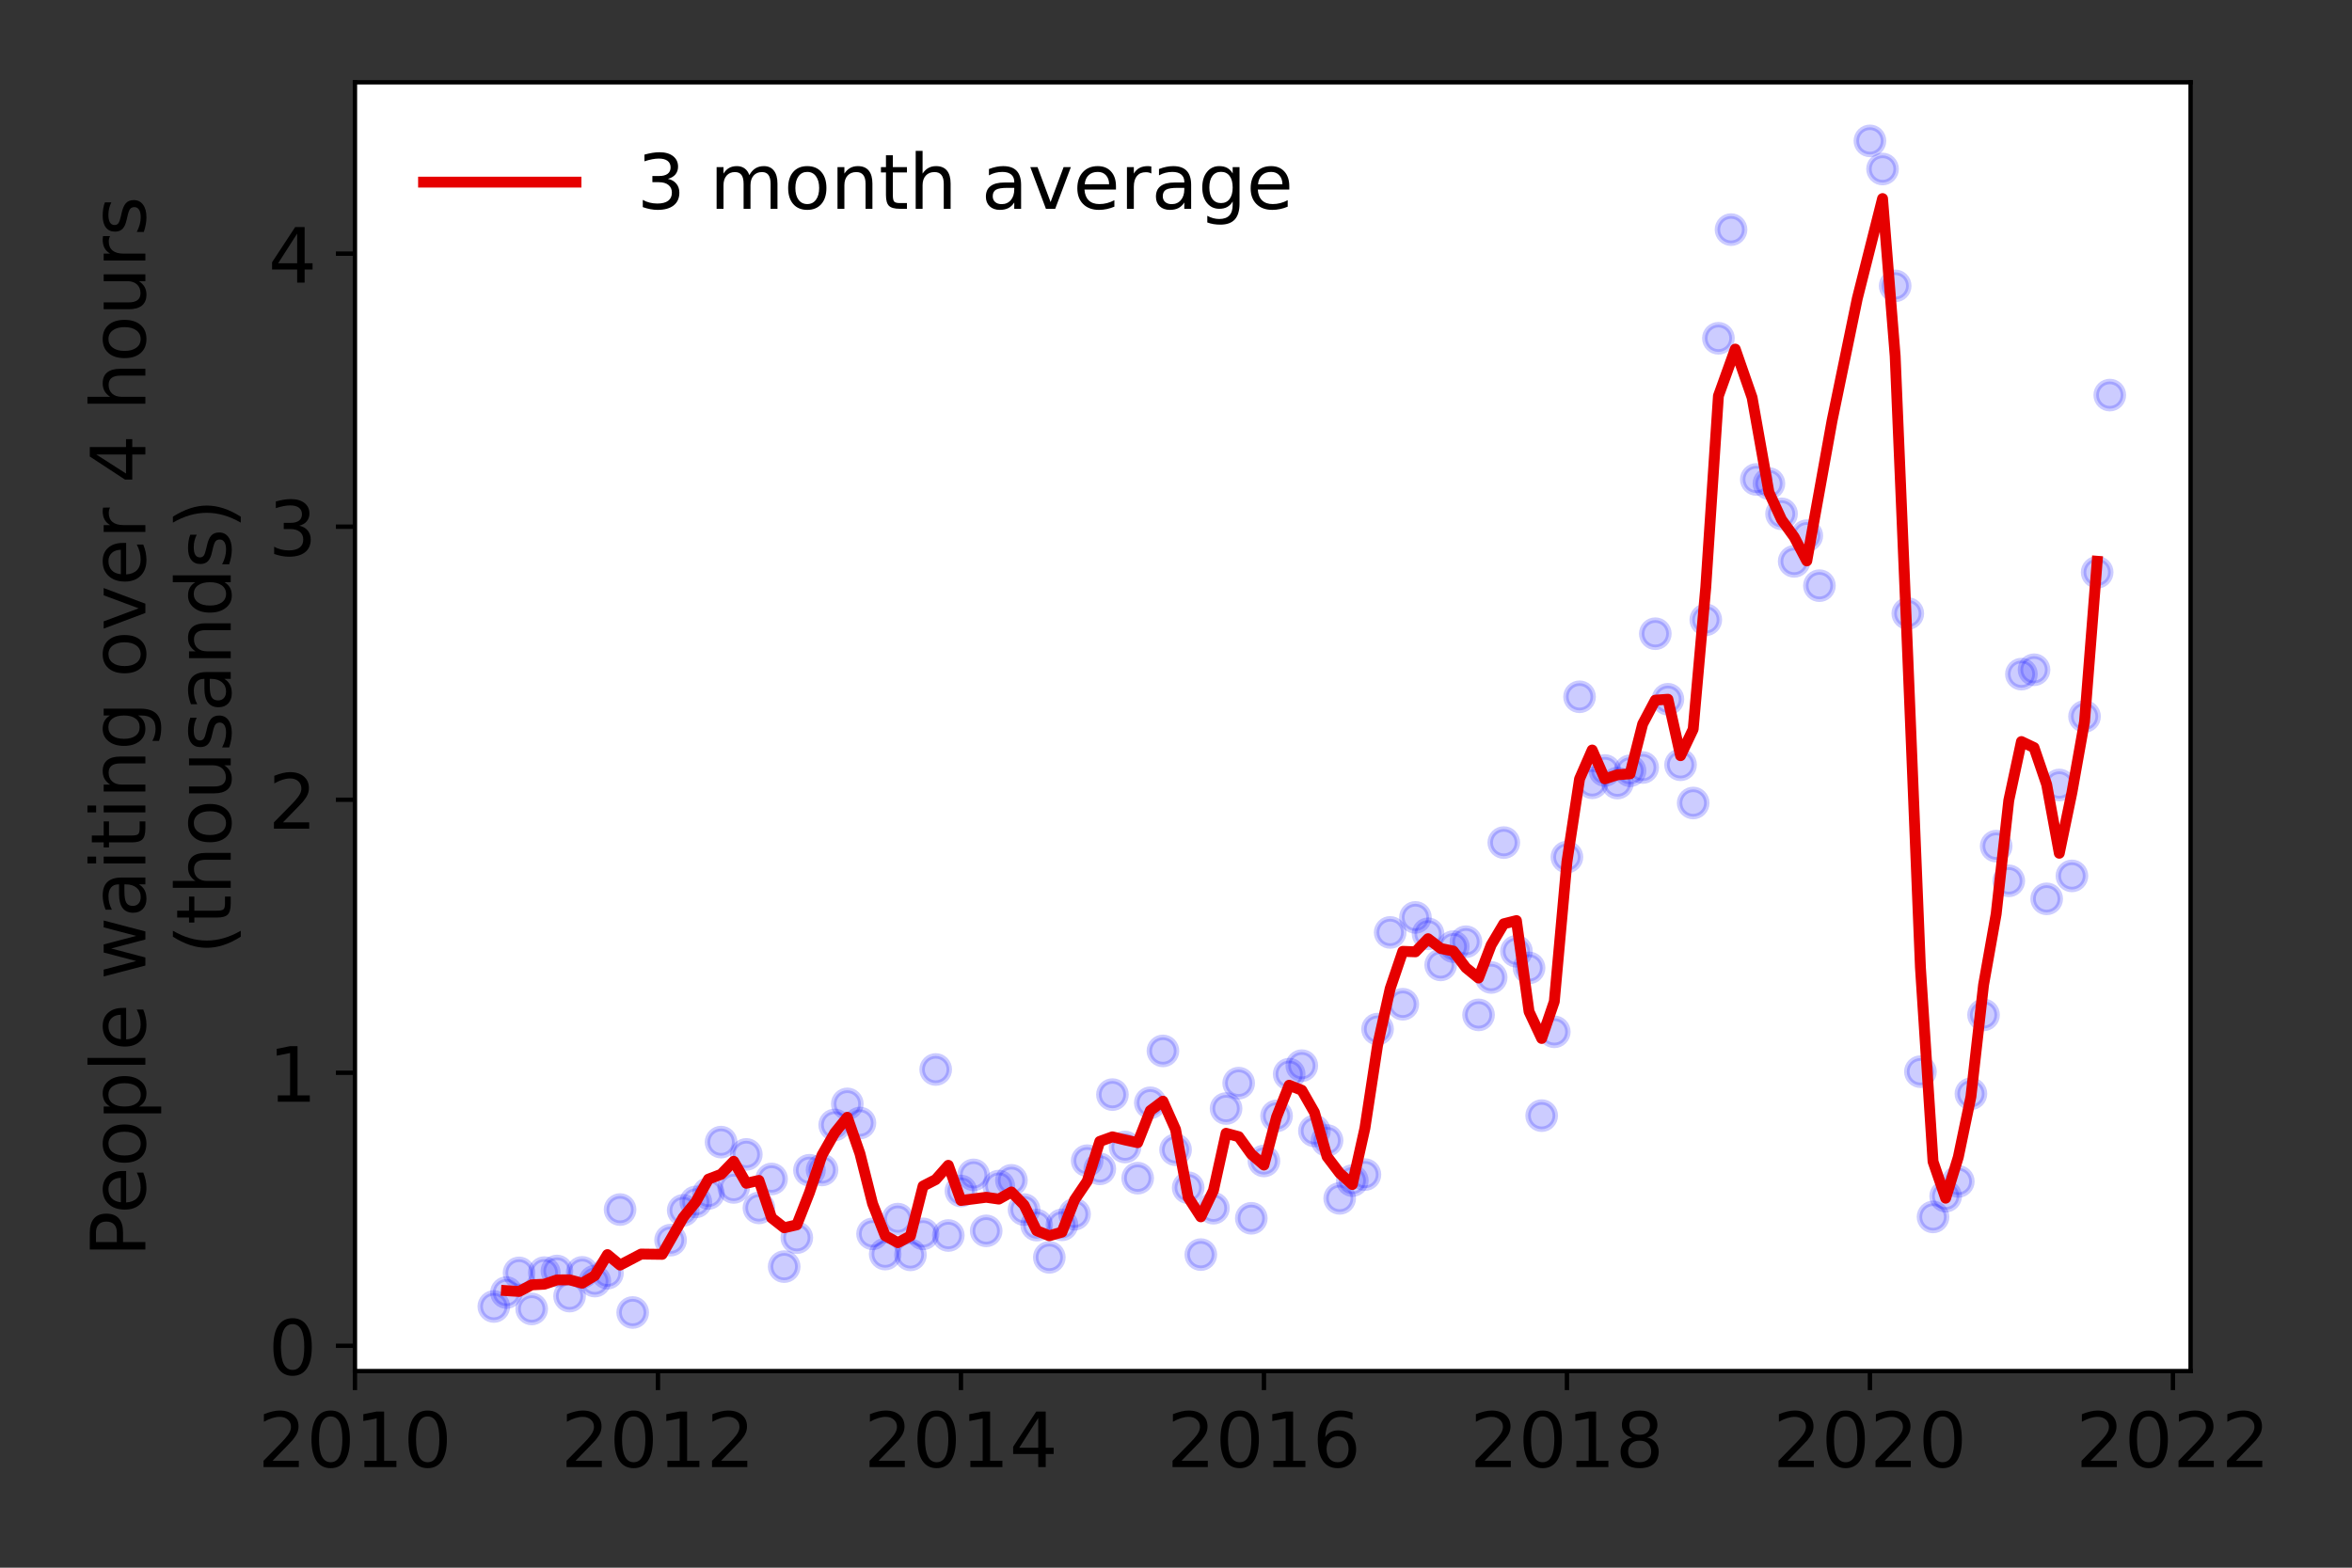 <?xml version="1.0" encoding="utf-8" standalone="no"?>
<!DOCTYPE svg PUBLIC "-//W3C//DTD SVG 1.1//EN"
  "http://www.w3.org/Graphics/SVG/1.1/DTD/svg11.dtd">
<!-- Created with matplotlib (https://matplotlib.org/) -->
<svg height="288pt" version="1.1" viewBox="0 0 432 288" width="432pt" xmlns="http://www.w3.org/2000/svg" xmlns:xlink="http://www.w3.org/1999/xlink">
 <rect x="0" y="0" width="432" height="288" fill="#333333" stroke="none"/>
 <defs>
  <style type="text/css">*{stroke-linecap:butt;stroke-linejoin:round;}</style>
 </defs>
 <g id="figure_1">
  <g id="patch_1">
   <path d="M 0 288 
L 432 288 
L 432 0 
L 0 0 
z
" style="fill:none;"/>
  </g>
  <g id="axes_1">
   <g id="patch_2">
    <path d="M 65.195 251.88 
L 402.354 251.88 
L 402.354 15.12 
L 65.195 15.12 
z
" style="fill:#ffffff;"/>
   </g>
   <g id="matplotlib.axis_1">
    <g id="xtick_1">
     <g id="line2d_1">
      <defs>
       <path d="M 0 0 
L 0 3.5 
" id="mab7e064677" style="stroke:#000000;stroke-width:0.8;"/>
      </defs>
      <g>
       <use style="stroke:#000000;stroke-width:0.8;" x="65.195" xlink:href="#mab7e064677" y="251.88"/>
      </g>
     </g>
     <g id="text_1">
      <!-- 2010 -->
      <g transform="translate(47.38 269.518)scale(0.14 -0.14)">
       <defs>
        <path d="M 19.188 8.297 
L 53.609 8.297 
L 53.609 0 
L 7.328 0 
L 7.328 8.297 
Q 12.938 14.109 22.625 23.891 
Q 32.328 33.688 34.812 36.531 
Q 39.547 41.844 41.422 45.531 
Q 43.312 49.219 43.312 52.781 
Q 43.312 58.594 39.234 62.25 
Q 35.156 65.922 28.609 65.922 
Q 23.969 65.922 18.812 64.312 
Q 13.672 62.703 7.812 59.422 
L 7.812 69.391 
Q 13.766 71.781 18.938 73 
Q 24.125 74.219 28.422 74.219 
Q 39.75 74.219 46.484 68.547 
Q 53.219 62.891 53.219 53.422 
Q 53.219 48.922 51.531 44.891 
Q 49.859 40.875 45.406 35.406 
Q 44.188 33.984 37.641 27.219 
Q 31.109 20.453 19.188 8.297 
z
" id="DejaVuSans-50"/>
        <path d="M 31.781 66.406 
Q 24.172 66.406 20.328 58.906 
Q 16.5 51.422 16.5 36.375 
Q 16.5 21.391 20.328 13.891 
Q 24.172 6.391 31.781 6.391 
Q 39.453 6.391 43.281 13.891 
Q 47.125 21.391 47.125 36.375 
Q 47.125 51.422 43.281 58.906 
Q 39.453 66.406 31.781 66.406 
z
M 31.781 74.219 
Q 44.047 74.219 50.516 64.516 
Q 56.984 54.828 56.984 36.375 
Q 56.984 17.969 50.516 8.266 
Q 44.047 -1.422 31.781 -1.422 
Q 19.531 -1.422 13.062 8.266 
Q 6.594 17.969 6.594 36.375 
Q 6.594 54.828 13.062 64.516 
Q 19.531 74.219 31.781 74.219 
z
" id="DejaVuSans-48"/>
        <path d="M 12.406 8.297 
L 28.516 8.297 
L 28.516 63.922 
L 10.984 60.406 
L 10.984 69.391 
L 28.422 72.906 
L 38.281 72.906 
L 38.281 8.297 
L 54.391 8.297 
L 54.391 0 
L 12.406 0 
z
" id="DejaVuSans-49"/>
       </defs>
       <use xlink:href="#DejaVuSans-50"/>
       <use x="63.623" xlink:href="#DejaVuSans-48"/>
       <use x="127.246" xlink:href="#DejaVuSans-49"/>
       <use x="190.869" xlink:href="#DejaVuSans-48"/>
      </g>
     </g>
    </g>
    <g id="xtick_2">
     <g id="line2d_2">
      <g>
       <use style="stroke:#000000;stroke-width:0.8;" x="120.847" xlink:href="#mab7e064677" y="251.88"/>
      </g>
     </g>
     <g id="text_2">
      <!-- 2012 -->
      <g transform="translate(103.032 269.518)scale(0.14 -0.14)">
       <use xlink:href="#DejaVuSans-50"/>
       <use x="63.623" xlink:href="#DejaVuSans-48"/>
       <use x="127.246" xlink:href="#DejaVuSans-49"/>
       <use x="190.869" xlink:href="#DejaVuSans-50"/>
      </g>
     </g>
    </g>
    <g id="xtick_3">
     <g id="line2d_3">
      <g>
       <use style="stroke:#000000;stroke-width:0.8;" x="176.499" xlink:href="#mab7e064677" y="251.88"/>
      </g>
     </g>
     <g id="text_3">
      <!-- 2014 -->
      <g transform="translate(158.684 269.518)scale(0.14 -0.14)">
       <defs>
        <path d="M 37.797 64.312 
L 12.891 25.391 
L 37.797 25.391 
z
M 35.203 72.906 
L 47.609 72.906 
L 47.609 25.391 
L 58.016 25.391 
L 58.016 17.188 
L 47.609 17.188 
L 47.609 0 
L 37.797 0 
L 37.797 17.188 
L 4.891 17.188 
L 4.891 26.703 
z
" id="DejaVuSans-52"/>
       </defs>
       <use xlink:href="#DejaVuSans-50"/>
       <use x="63.623" xlink:href="#DejaVuSans-48"/>
       <use x="127.246" xlink:href="#DejaVuSans-49"/>
       <use x="190.869" xlink:href="#DejaVuSans-52"/>
      </g>
     </g>
    </g>
    <g id="xtick_4">
     <g id="line2d_4">
      <g>
       <use style="stroke:#000000;stroke-width:0.8;" x="232.151" xlink:href="#mab7e064677" y="251.88"/>
      </g>
     </g>
     <g id="text_4">
      <!-- 2016 -->
      <g transform="translate(214.336 269.518)scale(0.14 -0.14)">
       <defs>
        <path d="M 33.016 40.375 
Q 26.375 40.375 22.484 35.828 
Q 18.609 31.297 18.609 23.391 
Q 18.609 15.531 22.484 10.953 
Q 26.375 6.391 33.016 6.391 
Q 39.656 6.391 43.531 10.953 
Q 47.406 15.531 47.406 23.391 
Q 47.406 31.297 43.531 35.828 
Q 39.656 40.375 33.016 40.375 
z
M 52.594 71.297 
L 52.594 62.312 
Q 48.875 64.062 45.094 64.984 
Q 41.312 65.922 37.594 65.922 
Q 27.828 65.922 22.672 59.328 
Q 17.531 52.734 16.797 39.406 
Q 19.672 43.656 24.016 45.922 
Q 28.375 48.188 33.594 48.188 
Q 44.578 48.188 50.953 41.516 
Q 57.328 34.859 57.328 23.391 
Q 57.328 12.156 50.688 5.359 
Q 44.047 -1.422 33.016 -1.422 
Q 20.359 -1.422 13.672 8.266 
Q 6.984 17.969 6.984 36.375 
Q 6.984 53.656 15.188 63.938 
Q 23.391 74.219 37.203 74.219 
Q 40.922 74.219 44.703 73.484 
Q 48.484 72.75 52.594 71.297 
z
" id="DejaVuSans-54"/>
       </defs>
       <use xlink:href="#DejaVuSans-50"/>
       <use x="63.623" xlink:href="#DejaVuSans-48"/>
       <use x="127.246" xlink:href="#DejaVuSans-49"/>
       <use x="190.869" xlink:href="#DejaVuSans-54"/>
      </g>
     </g>
    </g>
    <g id="xtick_5">
     <g id="line2d_5">
      <g>
       <use style="stroke:#000000;stroke-width:0.8;" x="287.803" xlink:href="#mab7e064677" y="251.88"/>
      </g>
     </g>
     <g id="text_5">
      <!-- 2018 -->
      <g transform="translate(269.988 269.518)scale(0.14 -0.14)">
       <defs>
        <path d="M 31.781 34.625 
Q 24.75 34.625 20.719 30.859 
Q 16.703 27.094 16.703 20.516 
Q 16.703 13.922 20.719 10.156 
Q 24.75 6.391 31.781 6.391 
Q 38.812 6.391 42.859 10.172 
Q 46.922 13.969 46.922 20.516 
Q 46.922 27.094 42.891 30.859 
Q 38.875 34.625 31.781 34.625 
z
M 21.922 38.812 
Q 15.578 40.375 12.031 44.719 
Q 8.5 49.078 8.5 55.328 
Q 8.5 64.062 14.719 69.141 
Q 20.953 74.219 31.781 74.219 
Q 42.672 74.219 48.875 69.141 
Q 55.078 64.062 55.078 55.328 
Q 55.078 49.078 51.531 44.719 
Q 48 40.375 41.703 38.812 
Q 48.828 37.156 52.797 32.312 
Q 56.781 27.484 56.781 20.516 
Q 56.781 9.906 50.312 4.234 
Q 43.844 -1.422 31.781 -1.422 
Q 19.734 -1.422 13.25 4.234 
Q 6.781 9.906 6.781 20.516 
Q 6.781 27.484 10.781 32.312 
Q 14.797 37.156 21.922 38.812 
z
M 18.312 54.391 
Q 18.312 48.734 21.844 45.562 
Q 25.391 42.391 31.781 42.391 
Q 38.141 42.391 41.719 45.562 
Q 45.312 48.734 45.312 54.391 
Q 45.312 60.062 41.719 63.234 
Q 38.141 66.406 31.781 66.406 
Q 25.391 66.406 21.844 63.234 
Q 18.312 60.062 18.312 54.391 
z
" id="DejaVuSans-56"/>
       </defs>
       <use xlink:href="#DejaVuSans-50"/>
       <use x="63.623" xlink:href="#DejaVuSans-48"/>
       <use x="127.246" xlink:href="#DejaVuSans-49"/>
       <use x="190.869" xlink:href="#DejaVuSans-56"/>
      </g>
     </g>
    </g>
    <g id="xtick_6">
     <g id="line2d_6">
      <g>
       <use style="stroke:#000000;stroke-width:0.8;" x="343.455" xlink:href="#mab7e064677" y="251.88"/>
      </g>
     </g>
     <g id="text_6">
      <!-- 2020 -->
      <g transform="translate(325.64 269.518)scale(0.14 -0.14)">
       <use xlink:href="#DejaVuSans-50"/>
       <use x="63.623" xlink:href="#DejaVuSans-48"/>
       <use x="127.246" xlink:href="#DejaVuSans-50"/>
       <use x="190.869" xlink:href="#DejaVuSans-48"/>
      </g>
     </g>
    </g>
    <g id="xtick_7">
     <g id="line2d_7">
      <g>
       <use style="stroke:#000000;stroke-width:0.8;" x="399.107" xlink:href="#mab7e064677" y="251.88"/>
      </g>
     </g>
     <g id="text_7">
      <!-- 2022 -->
      <g transform="translate(381.292 269.518)scale(0.14 -0.14)">
       <use xlink:href="#DejaVuSans-50"/>
       <use x="63.623" xlink:href="#DejaVuSans-48"/>
       <use x="127.246" xlink:href="#DejaVuSans-50"/>
       <use x="190.869" xlink:href="#DejaVuSans-50"/>
      </g>
     </g>
    </g>
   </g>
   <g id="matplotlib.axis_2">
    <g id="ytick_1">
     <g id="line2d_8">
      <defs>
       <path d="M 0 0 
L -3.5 0 
" id="m1ae6330aaf" style="stroke:#000000;stroke-width:0.8;"/>
      </defs>
      <g>
       <use style="stroke:#000000;stroke-width:0.8;" x="65.195" xlink:href="#m1ae6330aaf" y="247.238"/>
      </g>
     </g>
     <g id="text_8">
      <!-- 0 -->
      <g transform="translate(49.288 252.557)scale(0.14 -0.14)">
       <use xlink:href="#DejaVuSans-48"/>
      </g>
     </g>
    </g>
    <g id="ytick_2">
     <g id="line2d_9">
      <g>
       <use style="stroke:#000000;stroke-width:0.8;" x="65.195" xlink:href="#m1ae6330aaf" y="197.078"/>
      </g>
     </g>
     <g id="text_9">
      <!-- 1 -->
      <g transform="translate(49.288 202.397)scale(0.14 -0.14)">
       <use xlink:href="#DejaVuSans-49"/>
      </g>
     </g>
    </g>
    <g id="ytick_3">
     <g id="line2d_10">
      <g>
       <use style="stroke:#000000;stroke-width:0.8;" x="65.195" xlink:href="#m1ae6330aaf" y="146.918"/>
      </g>
     </g>
     <g id="text_10">
      <!-- 2 -->
      <g transform="translate(49.288 152.237)scale(0.14 -0.14)">
       <use xlink:href="#DejaVuSans-50"/>
      </g>
     </g>
    </g>
    <g id="ytick_4">
     <g id="line2d_11">
      <g>
       <use style="stroke:#000000;stroke-width:0.8;" x="65.195" xlink:href="#m1ae6330aaf" y="96.758"/>
      </g>
     </g>
     <g id="text_11">
      <!-- 3 -->
      <g transform="translate(49.288 102.077)scale(0.14 -0.14)">
       <defs>
        <path d="M 40.578 39.312 
Q 47.656 37.797 51.625 33 
Q 55.609 28.219 55.609 21.188 
Q 55.609 10.406 48.188 4.484 
Q 40.766 -1.422 27.094 -1.422 
Q 22.516 -1.422 17.656 -0.516 
Q 12.797 0.391 7.625 2.203 
L 7.625 11.719 
Q 11.719 9.328 16.594 8.109 
Q 21.484 6.891 26.812 6.891 
Q 36.078 6.891 40.938 10.547 
Q 45.797 14.203 45.797 21.188 
Q 45.797 27.641 41.281 31.266 
Q 36.766 34.906 28.719 34.906 
L 20.219 34.906 
L 20.219 43.016 
L 29.109 43.016 
Q 36.375 43.016 40.234 45.922 
Q 44.094 48.828 44.094 54.297 
Q 44.094 59.906 40.109 62.906 
Q 36.141 65.922 28.719 65.922 
Q 24.656 65.922 20.016 65.031 
Q 15.375 64.156 9.812 62.312 
L 9.812 71.094 
Q 15.438 72.656 20.344 73.438 
Q 25.25 74.219 29.594 74.219 
Q 40.828 74.219 47.359 69.109 
Q 53.906 64.016 53.906 55.328 
Q 53.906 49.266 50.438 45.094 
Q 46.969 40.922 40.578 39.312 
z
" id="DejaVuSans-51"/>
       </defs>
       <use xlink:href="#DejaVuSans-51"/>
      </g>
     </g>
    </g>
    <g id="ytick_5">
     <g id="line2d_12">
      <g>
       <use style="stroke:#000000;stroke-width:0.8;" x="65.195" xlink:href="#m1ae6330aaf" y="46.598"/>
      </g>
     </g>
     <g id="text_12">
      <!-- 4 -->
      <g transform="translate(49.288 51.917)scale(0.14 -0.14)">
       <use xlink:href="#DejaVuSans-52"/>
      </g>
     </g>
    </g>
    <g id="text_13">
     <!-- People waiting over 4 hours -->
     <g transform="translate(26.699 230.925)rotate(-90)scale(0.14 -0.14)">
      <defs>
       <path d="M 19.672 64.797 
L 19.672 37.406 
L 32.078 37.406 
Q 38.969 37.406 42.719 40.969 
Q 46.484 44.531 46.484 51.125 
Q 46.484 57.672 42.719 61.234 
Q 38.969 64.797 32.078 64.797 
z
M 9.812 72.906 
L 32.078 72.906 
Q 44.344 72.906 50.609 67.359 
Q 56.891 61.812 56.891 51.125 
Q 56.891 40.328 50.609 34.812 
Q 44.344 29.297 32.078 29.297 
L 19.672 29.297 
L 19.672 0 
L 9.812 0 
z
" id="DejaVuSans-80"/>
       <path d="M 56.203 29.594 
L 56.203 25.203 
L 14.891 25.203 
Q 15.484 15.922 20.484 11.062 
Q 25.484 6.203 34.422 6.203 
Q 39.594 6.203 44.453 7.469 
Q 49.312 8.734 54.109 11.281 
L 54.109 2.781 
Q 49.266 0.734 44.188 -0.344 
Q 39.109 -1.422 33.891 -1.422 
Q 20.797 -1.422 13.156 6.188 
Q 5.516 13.812 5.516 26.812 
Q 5.516 40.234 12.766 48.109 
Q 20.016 56 32.328 56 
Q 43.359 56 49.781 48.891 
Q 56.203 41.797 56.203 29.594 
z
M 47.219 32.234 
Q 47.125 39.594 43.094 43.984 
Q 39.062 48.391 32.422 48.391 
Q 24.906 48.391 20.391 44.141 
Q 15.875 39.891 15.188 32.172 
z
" id="DejaVuSans-101"/>
       <path d="M 30.609 48.391 
Q 23.391 48.391 19.188 42.75 
Q 14.984 37.109 14.984 27.297 
Q 14.984 17.484 19.156 11.844 
Q 23.344 6.203 30.609 6.203 
Q 37.797 6.203 41.984 11.859 
Q 46.188 17.531 46.188 27.297 
Q 46.188 37.016 41.984 42.703 
Q 37.797 48.391 30.609 48.391 
z
M 30.609 56 
Q 42.328 56 49.016 48.375 
Q 55.719 40.766 55.719 27.297 
Q 55.719 13.875 49.016 6.219 
Q 42.328 -1.422 30.609 -1.422 
Q 18.844 -1.422 12.172 6.219 
Q 5.516 13.875 5.516 27.297 
Q 5.516 40.766 12.172 48.375 
Q 18.844 56 30.609 56 
z
" id="DejaVuSans-111"/>
       <path d="M 18.109 8.203 
L 18.109 -20.797 
L 9.078 -20.797 
L 9.078 54.688 
L 18.109 54.688 
L 18.109 46.391 
Q 20.953 51.266 25.266 53.625 
Q 29.594 56 35.594 56 
Q 45.562 56 51.781 48.094 
Q 58.016 40.188 58.016 27.297 
Q 58.016 14.406 51.781 6.484 
Q 45.562 -1.422 35.594 -1.422 
Q 29.594 -1.422 25.266 0.953 
Q 20.953 3.328 18.109 8.203 
z
M 48.688 27.297 
Q 48.688 37.203 44.609 42.844 
Q 40.531 48.484 33.406 48.484 
Q 26.266 48.484 22.188 42.844 
Q 18.109 37.203 18.109 27.297 
Q 18.109 17.391 22.188 11.75 
Q 26.266 6.109 33.406 6.109 
Q 40.531 6.109 44.609 11.75 
Q 48.688 17.391 48.688 27.297 
z
" id="DejaVuSans-112"/>
       <path d="M 9.422 75.984 
L 18.406 75.984 
L 18.406 0 
L 9.422 0 
z
" id="DejaVuSans-108"/>
       <path id="DejaVuSans-32"/>
       <path d="M 4.203 54.688 
L 13.188 54.688 
L 24.422 12.016 
L 35.594 54.688 
L 46.188 54.688 
L 57.422 12.016 
L 68.609 54.688 
L 77.594 54.688 
L 63.281 0 
L 52.688 0 
L 40.922 44.828 
L 29.109 0 
L 18.5 0 
z
" id="DejaVuSans-119"/>
       <path d="M 34.281 27.484 
Q 23.391 27.484 19.188 25 
Q 14.984 22.516 14.984 16.5 
Q 14.984 11.719 18.141 8.906 
Q 21.297 6.109 26.703 6.109 
Q 34.188 6.109 38.703 11.406 
Q 43.219 16.703 43.219 25.484 
L 43.219 27.484 
z
M 52.203 31.203 
L 52.203 0 
L 43.219 0 
L 43.219 8.297 
Q 40.141 3.328 35.547 0.953 
Q 30.953 -1.422 24.312 -1.422 
Q 15.922 -1.422 10.953 3.297 
Q 6 8.016 6 15.922 
Q 6 25.141 12.172 29.828 
Q 18.359 34.516 30.609 34.516 
L 43.219 34.516 
L 43.219 35.406 
Q 43.219 41.609 39.141 45 
Q 35.062 48.391 27.688 48.391 
Q 23 48.391 18.547 47.266 
Q 14.109 46.141 10.016 43.891 
L 10.016 52.203 
Q 14.938 54.109 19.578 55.047 
Q 24.219 56 28.609 56 
Q 40.484 56 46.344 49.844 
Q 52.203 43.703 52.203 31.203 
z
" id="DejaVuSans-97"/>
       <path d="M 9.422 54.688 
L 18.406 54.688 
L 18.406 0 
L 9.422 0 
z
M 9.422 75.984 
L 18.406 75.984 
L 18.406 64.594 
L 9.422 64.594 
z
" id="DejaVuSans-105"/>
       <path d="M 18.312 70.219 
L 18.312 54.688 
L 36.812 54.688 
L 36.812 47.703 
L 18.312 47.703 
L 18.312 18.016 
Q 18.312 11.328 20.141 9.422 
Q 21.969 7.516 27.594 7.516 
L 36.812 7.516 
L 36.812 0 
L 27.594 0 
Q 17.188 0 13.234 3.875 
Q 9.281 7.766 9.281 18.016 
L 9.281 47.703 
L 2.688 47.703 
L 2.688 54.688 
L 9.281 54.688 
L 9.281 70.219 
z
" id="DejaVuSans-116"/>
       <path d="M 54.891 33.016 
L 54.891 0 
L 45.906 0 
L 45.906 32.719 
Q 45.906 40.484 42.875 44.328 
Q 39.844 48.188 33.797 48.188 
Q 26.516 48.188 22.312 43.547 
Q 18.109 38.922 18.109 30.906 
L 18.109 0 
L 9.078 0 
L 9.078 54.688 
L 18.109 54.688 
L 18.109 46.188 
Q 21.344 51.125 25.703 53.562 
Q 30.078 56 35.797 56 
Q 45.219 56 50.047 50.172 
Q 54.891 44.344 54.891 33.016 
z
" id="DejaVuSans-110"/>
       <path d="M 45.406 27.984 
Q 45.406 37.75 41.375 43.109 
Q 37.359 48.484 30.078 48.484 
Q 22.859 48.484 18.828 43.109 
Q 14.797 37.75 14.797 27.984 
Q 14.797 18.266 18.828 12.891 
Q 22.859 7.516 30.078 7.516 
Q 37.359 7.516 41.375 12.891 
Q 45.406 18.266 45.406 27.984 
z
M 54.391 6.781 
Q 54.391 -7.172 48.188 -13.984 
Q 42 -20.797 29.203 -20.797 
Q 24.469 -20.797 20.266 -20.094 
Q 16.062 -19.391 12.109 -17.922 
L 12.109 -9.188 
Q 16.062 -11.328 19.922 -12.344 
Q 23.781 -13.375 27.781 -13.375 
Q 36.625 -13.375 41.016 -8.766 
Q 45.406 -4.156 45.406 5.172 
L 45.406 9.625 
Q 42.625 4.781 38.281 2.391 
Q 33.938 0 27.875 0 
Q 17.828 0 11.672 7.656 
Q 5.516 15.328 5.516 27.984 
Q 5.516 40.672 11.672 48.328 
Q 17.828 56 27.875 56 
Q 33.938 56 38.281 53.609 
Q 42.625 51.219 45.406 46.391 
L 45.406 54.688 
L 54.391 54.688 
z
" id="DejaVuSans-103"/>
       <path d="M 2.984 54.688 
L 12.5 54.688 
L 29.594 8.797 
L 46.688 54.688 
L 56.203 54.688 
L 35.688 0 
L 23.484 0 
z
" id="DejaVuSans-118"/>
       <path d="M 41.109 46.297 
Q 39.594 47.172 37.812 47.578 
Q 36.031 48 33.891 48 
Q 26.266 48 22.188 43.047 
Q 18.109 38.094 18.109 28.812 
L 18.109 0 
L 9.078 0 
L 9.078 54.688 
L 18.109 54.688 
L 18.109 46.188 
Q 20.953 51.172 25.484 53.578 
Q 30.031 56 36.531 56 
Q 37.453 56 38.578 55.875 
Q 39.703 55.766 41.062 55.516 
z
" id="DejaVuSans-114"/>
       <path d="M 54.891 33.016 
L 54.891 0 
L 45.906 0 
L 45.906 32.719 
Q 45.906 40.484 42.875 44.328 
Q 39.844 48.188 33.797 48.188 
Q 26.516 48.188 22.312 43.547 
Q 18.109 38.922 18.109 30.906 
L 18.109 0 
L 9.078 0 
L 9.078 75.984 
L 18.109 75.984 
L 18.109 46.188 
Q 21.344 51.125 25.703 53.562 
Q 30.078 56 35.797 56 
Q 45.219 56 50.047 50.172 
Q 54.891 44.344 54.891 33.016 
z
" id="DejaVuSans-104"/>
       <path d="M 8.5 21.578 
L 8.5 54.688 
L 17.484 54.688 
L 17.484 21.922 
Q 17.484 14.156 20.5 10.266 
Q 23.531 6.391 29.594 6.391 
Q 36.859 6.391 41.078 11.031 
Q 45.312 15.672 45.312 23.688 
L 45.312 54.688 
L 54.297 54.688 
L 54.297 0 
L 45.312 0 
L 45.312 8.406 
Q 42.047 3.422 37.719 1 
Q 33.406 -1.422 27.688 -1.422 
Q 18.266 -1.422 13.375 4.438 
Q 8.5 10.297 8.5 21.578 
z
M 31.109 56 
z
" id="DejaVuSans-117"/>
       <path d="M 44.281 53.078 
L 44.281 44.578 
Q 40.484 46.531 36.375 47.5 
Q 32.281 48.484 27.875 48.484 
Q 21.188 48.484 17.844 46.438 
Q 14.5 44.391 14.5 40.281 
Q 14.5 37.156 16.891 35.375 
Q 19.281 33.594 26.516 31.984 
L 29.594 31.297 
Q 39.156 29.25 43.188 25.516 
Q 47.219 21.781 47.219 15.094 
Q 47.219 7.469 41.188 3.016 
Q 35.156 -1.422 24.609 -1.422 
Q 20.219 -1.422 15.453 -0.562 
Q 10.688 0.297 5.422 2 
L 5.422 11.281 
Q 10.406 8.688 15.234 7.391 
Q 20.062 6.109 24.812 6.109 
Q 31.156 6.109 34.562 8.281 
Q 37.984 10.453 37.984 14.406 
Q 37.984 18.062 35.516 20.016 
Q 33.062 21.969 24.703 23.781 
L 21.578 24.516 
Q 13.234 26.266 9.516 29.906 
Q 5.812 33.547 5.812 39.891 
Q 5.812 47.609 11.281 51.797 
Q 16.75 56 26.812 56 
Q 31.781 56 36.172 55.266 
Q 40.578 54.547 44.281 53.078 
z
" id="DejaVuSans-115"/>
      </defs>
      <use xlink:href="#DejaVuSans-80"/>
      <use x="56.678" xlink:href="#DejaVuSans-101"/>
      <use x="118.201" xlink:href="#DejaVuSans-111"/>
      <use x="179.383" xlink:href="#DejaVuSans-112"/>
      <use x="242.859" xlink:href="#DejaVuSans-108"/>
      <use x="270.643" xlink:href="#DejaVuSans-101"/>
      <use x="332.166" xlink:href="#DejaVuSans-32"/>
      <use x="363.953" xlink:href="#DejaVuSans-119"/>
      <use x="445.74" xlink:href="#DejaVuSans-97"/>
      <use x="507.02" xlink:href="#DejaVuSans-105"/>
      <use x="534.803" xlink:href="#DejaVuSans-116"/>
      <use x="574.012" xlink:href="#DejaVuSans-105"/>
      <use x="601.795" xlink:href="#DejaVuSans-110"/>
      <use x="665.174" xlink:href="#DejaVuSans-103"/>
      <use x="728.65" xlink:href="#DejaVuSans-32"/>
      <use x="760.438" xlink:href="#DejaVuSans-111"/>
      <use x="821.619" xlink:href="#DejaVuSans-118"/>
      <use x="880.799" xlink:href="#DejaVuSans-101"/>
      <use x="942.322" xlink:href="#DejaVuSans-114"/>
      <use x="983.436" xlink:href="#DejaVuSans-32"/>
      <use x="1015.223" xlink:href="#DejaVuSans-52"/>
      <use x="1078.846" xlink:href="#DejaVuSans-32"/>
      <use x="1110.633" xlink:href="#DejaVuSans-104"/>
      <use x="1174.012" xlink:href="#DejaVuSans-111"/>
      <use x="1235.193" xlink:href="#DejaVuSans-117"/>
      <use x="1298.572" xlink:href="#DejaVuSans-114"/>
      <use x="1339.686" xlink:href="#DejaVuSans-115"/>
     </g>
     <!-- (thousands) -->
     <g transform="translate(42.376 175.325)rotate(-90)scale(0.14 -0.14)">
      <defs>
       <path d="M 31 75.875 
Q 24.469 64.656 21.281 53.656 
Q 18.109 42.672 18.109 31.391 
Q 18.109 20.125 21.312 9.062 
Q 24.516 -2 31 -13.188 
L 23.188 -13.188 
Q 15.875 -1.703 12.234 9.375 
Q 8.594 20.453 8.594 31.391 
Q 8.594 42.281 12.203 53.312 
Q 15.828 64.359 23.188 75.875 
z
" id="DejaVuSans-40"/>
       <path d="M 45.406 46.391 
L 45.406 75.984 
L 54.391 75.984 
L 54.391 0 
L 45.406 0 
L 45.406 8.203 
Q 42.578 3.328 38.25 0.953 
Q 33.938 -1.422 27.875 -1.422 
Q 17.969 -1.422 11.734 6.484 
Q 5.516 14.406 5.516 27.297 
Q 5.516 40.188 11.734 48.094 
Q 17.969 56 27.875 56 
Q 33.938 56 38.25 53.625 
Q 42.578 51.266 45.406 46.391 
z
M 14.797 27.297 
Q 14.797 17.391 18.875 11.75 
Q 22.953 6.109 30.078 6.109 
Q 37.203 6.109 41.297 11.75 
Q 45.406 17.391 45.406 27.297 
Q 45.406 37.203 41.297 42.844 
Q 37.203 48.484 30.078 48.484 
Q 22.953 48.484 18.875 42.844 
Q 14.797 37.203 14.797 27.297 
z
" id="DejaVuSans-100"/>
       <path d="M 8.016 75.875 
L 15.828 75.875 
Q 23.141 64.359 26.781 53.312 
Q 30.422 42.281 30.422 31.391 
Q 30.422 20.453 26.781 9.375 
Q 23.141 -1.703 15.828 -13.188 
L 8.016 -13.188 
Q 14.5 -2 17.703 9.062 
Q 20.906 20.125 20.906 31.391 
Q 20.906 42.672 17.703 53.656 
Q 14.5 64.656 8.016 75.875 
z
" id="DejaVuSans-41"/>
      </defs>
      <use xlink:href="#DejaVuSans-40"/>
      <use x="39.014" xlink:href="#DejaVuSans-116"/>
      <use x="78.223" xlink:href="#DejaVuSans-104"/>
      <use x="141.602" xlink:href="#DejaVuSans-111"/>
      <use x="202.783" xlink:href="#DejaVuSans-117"/>
      <use x="266.162" xlink:href="#DejaVuSans-115"/>
      <use x="318.262" xlink:href="#DejaVuSans-97"/>
      <use x="379.541" xlink:href="#DejaVuSans-110"/>
      <use x="442.92" xlink:href="#DejaVuSans-100"/>
      <use x="506.396" xlink:href="#DejaVuSans-115"/>
      <use x="558.496" xlink:href="#DejaVuSans-41"/>
     </g>
    </g>
   </g>
   <g id="line2d_13">
    <defs>
     <path d="M 0 2.5 
C 0.663 2.5 1.299 2.237 1.768 1.768 
C 2.237 1.299 2.5 0.663 2.5 0 
C 2.5 -0.663 2.237 -1.299 1.768 -1.768 
C 1.299 -2.237 0.663 -2.5 0 -2.5 
C -0.663 -2.5 -1.299 -2.237 -1.768 -1.768 
C -2.237 -1.299 -2.5 -0.663 -2.5 0 
C -2.5 0.663 -2.237 1.299 -1.768 1.768 
C -1.299 2.237 -0.663 2.5 0 2.5 
z
" id="m16b23fe4b0" style="stroke:#0000ff;stroke-opacity:0.2;"/>
    </defs>
    <g clip-path="url(#pc6535215b8)">
     <use style="fill:#0000ff;fill-opacity:0.2;stroke:#0000ff;stroke-opacity:0.2;" x="387.513" xlink:href="#m16b23fe4b0" y="72.581"/>
     <use style="fill:#0000ff;fill-opacity:0.2;stroke:#0000ff;stroke-opacity:0.2;" x="385.194" xlink:href="#m16b23fe4b0" y="105.135"/>
     <use style="fill:#0000ff;fill-opacity:0.2;stroke:#0000ff;stroke-opacity:0.2;" x="382.875" xlink:href="#m16b23fe4b0" y="131.619"/>
     <use style="fill:#0000ff;fill-opacity:0.2;stroke:#0000ff;stroke-opacity:0.2;" x="380.557" xlink:href="#m16b23fe4b0" y="160.912"/>
     <use style="fill:#0000ff;fill-opacity:0.2;stroke:#0000ff;stroke-opacity:0.2;" x="378.238" xlink:href="#m16b23fe4b0" y="144.209"/>
     <use style="fill:#0000ff;fill-opacity:0.2;stroke:#0000ff;stroke-opacity:0.2;" x="375.919" xlink:href="#m16b23fe4b0" y="165.126"/>
     <use style="fill:#0000ff;fill-opacity:0.2;stroke:#0000ff;stroke-opacity:0.2;" x="373.6" xlink:href="#m16b23fe4b0" y="123.042"/>
     <use style="fill:#0000ff;fill-opacity:0.2;stroke:#0000ff;stroke-opacity:0.2;" x="371.281" xlink:href="#m16b23fe4b0" y="123.844"/>
     <use style="fill:#0000ff;fill-opacity:0.2;stroke:#0000ff;stroke-opacity:0.2;" x="368.962" xlink:href="#m16b23fe4b0" y="161.815"/>
     <use style="fill:#0000ff;fill-opacity:0.2;stroke:#0000ff;stroke-opacity:0.2;" x="366.644" xlink:href="#m16b23fe4b0" y="155.445"/>
     <use style="fill:#0000ff;fill-opacity:0.2;stroke:#0000ff;stroke-opacity:0.2;" x="364.325" xlink:href="#m16b23fe4b0" y="186.444"/>
     <use style="fill:#0000ff;fill-opacity:0.2;stroke:#0000ff;stroke-opacity:0.2;" x="362.006" xlink:href="#m16b23fe4b0" y="200.94"/>
     <use style="fill:#0000ff;fill-opacity:0.2;stroke:#0000ff;stroke-opacity:0.2;" x="359.687" xlink:href="#m16b23fe4b0" y="217.041"/>
     <use style="fill:#0000ff;fill-opacity:0.2;stroke:#0000ff;stroke-opacity:0.2;" x="357.368" xlink:href="#m16b23fe4b0" y="219.75"/>
     <use style="fill:#0000ff;fill-opacity:0.2;stroke:#0000ff;stroke-opacity:0.2;" x="355.049" xlink:href="#m16b23fe4b0" y="223.562"/>
     <use style="fill:#0000ff;fill-opacity:0.2;stroke:#0000ff;stroke-opacity:0.2;" x="352.731" xlink:href="#m16b23fe4b0" y="196.877"/>
     <use style="fill:#0000ff;fill-opacity:0.2;stroke:#0000ff;stroke-opacity:0.2;" x="350.412" xlink:href="#m16b23fe4b0" y="112.709"/>
     <use style="fill:#0000ff;fill-opacity:0.2;stroke:#0000ff;stroke-opacity:0.2;" x="348.093" xlink:href="#m16b23fe4b0" y="52.517"/>
     <use style="fill:#0000ff;fill-opacity:0.2;stroke:#0000ff;stroke-opacity:0.2;" x="345.774" xlink:href="#m16b23fe4b0" y="31.048"/>
     <use style="fill:#0000ff;fill-opacity:0.2;stroke:#0000ff;stroke-opacity:0.2;" x="343.455" xlink:href="#m16b23fe4b0" y="25.882"/>
     <use style="fill:#0000ff;fill-opacity:0.2;stroke:#0000ff;stroke-opacity:0.2;" x="334.18" xlink:href="#m16b23fe4b0" y="107.592"/>
     <use style="fill:#0000ff;fill-opacity:0.2;stroke:#0000ff;stroke-opacity:0.2;" x="331.861" xlink:href="#m16b23fe4b0" y="98.413"/>
     <use style="fill:#0000ff;fill-opacity:0.2;stroke:#0000ff;stroke-opacity:0.2;" x="329.542" xlink:href="#m16b23fe4b0" y="103.128"/>
     <use style="fill:#0000ff;fill-opacity:0.2;stroke:#0000ff;stroke-opacity:0.2;" x="327.223" xlink:href="#m16b23fe4b0" y="94.4"/>
     <use style="fill:#0000ff;fill-opacity:0.2;stroke:#0000ff;stroke-opacity:0.2;" x="324.905" xlink:href="#m16b23fe4b0" y="88.833"/>
     <use style="fill:#0000ff;fill-opacity:0.2;stroke:#0000ff;stroke-opacity:0.2;" x="322.586" xlink:href="#m16b23fe4b0" y="88.08"/>
     <use style="fill:#0000ff;fill-opacity:0.2;stroke:#0000ff;stroke-opacity:0.2;" x="317.948" xlink:href="#m16b23fe4b0" y="42.184"/>
     <use style="fill:#0000ff;fill-opacity:0.2;stroke:#0000ff;stroke-opacity:0.2;" x="315.629" xlink:href="#m16b23fe4b0" y="62.147"/>
     <use style="fill:#0000ff;fill-opacity:0.2;stroke:#0000ff;stroke-opacity:0.2;" x="313.31" xlink:href="#m16b23fe4b0" y="113.862"/>
     <use style="fill:#0000ff;fill-opacity:0.2;stroke:#0000ff;stroke-opacity:0.2;" x="310.992" xlink:href="#m16b23fe4b0" y="147.52"/>
     <use style="fill:#0000ff;fill-opacity:0.2;stroke:#0000ff;stroke-opacity:0.2;" x="308.673" xlink:href="#m16b23fe4b0" y="140.497"/>
     <use style="fill:#0000ff;fill-opacity:0.2;stroke:#0000ff;stroke-opacity:0.2;" x="306.354" xlink:href="#m16b23fe4b0" y="128.459"/>
     <use style="fill:#0000ff;fill-opacity:0.2;stroke:#0000ff;stroke-opacity:0.2;" x="304.035" xlink:href="#m16b23fe4b0" y="116.421"/>
     <use style="fill:#0000ff;fill-opacity:0.2;stroke:#0000ff;stroke-opacity:0.2;" x="301.716" xlink:href="#m16b23fe4b0" y="140.999"/>
     <use style="fill:#0000ff;fill-opacity:0.2;stroke:#0000ff;stroke-opacity:0.2;" x="299.397" xlink:href="#m16b23fe4b0" y="141.601"/>
     <use style="fill:#0000ff;fill-opacity:0.2;stroke:#0000ff;stroke-opacity:0.2;" x="297.079" xlink:href="#m16b23fe4b0" y="143.858"/>
     <use style="fill:#0000ff;fill-opacity:0.2;stroke:#0000ff;stroke-opacity:0.2;" x="294.76" xlink:href="#m16b23fe4b0" y="141.551"/>
     <use style="fill:#0000ff;fill-opacity:0.2;stroke:#0000ff;stroke-opacity:0.2;" x="292.441" xlink:href="#m16b23fe4b0" y="143.808"/>
     <use style="fill:#0000ff;fill-opacity:0.2;stroke:#0000ff;stroke-opacity:0.2;" x="290.122" xlink:href="#m16b23fe4b0" y="128.007"/>
     <use style="fill:#0000ff;fill-opacity:0.2;stroke:#0000ff;stroke-opacity:0.2;" x="287.803" xlink:href="#m16b23fe4b0" y="157.451"/>
     <use style="fill:#0000ff;fill-opacity:0.2;stroke:#0000ff;stroke-opacity:0.2;" x="285.484" xlink:href="#m16b23fe4b0" y="189.554"/>
     <use style="fill:#0000ff;fill-opacity:0.2;stroke:#0000ff;stroke-opacity:0.2;" x="283.166" xlink:href="#m16b23fe4b0" y="204.953"/>
     <use style="fill:#0000ff;fill-opacity:0.2;stroke:#0000ff;stroke-opacity:0.2;" x="280.847" xlink:href="#m16b23fe4b0" y="177.816"/>
     <use style="fill:#0000ff;fill-opacity:0.2;stroke:#0000ff;stroke-opacity:0.2;" x="278.528" xlink:href="#m16b23fe4b0" y="174.757"/>
     <use style="fill:#0000ff;fill-opacity:0.2;stroke:#0000ff;stroke-opacity:0.2;" x="276.209" xlink:href="#m16b23fe4b0" y="154.793"/>
     <use style="fill:#0000ff;fill-opacity:0.2;stroke:#0000ff;stroke-opacity:0.2;" x="273.89" xlink:href="#m16b23fe4b0" y="179.572"/>
     <use style="fill:#0000ff;fill-opacity:0.2;stroke:#0000ff;stroke-opacity:0.2;" x="271.571" xlink:href="#m16b23fe4b0" y="186.444"/>
     <use style="fill:#0000ff;fill-opacity:0.2;stroke:#0000ff;stroke-opacity:0.2;" x="269.253" xlink:href="#m16b23fe4b0" y="173.001"/>
     <use style="fill:#0000ff;fill-opacity:0.2;stroke:#0000ff;stroke-opacity:0.2;" x="266.934" xlink:href="#m16b23fe4b0" y="173.904"/>
     <use style="fill:#0000ff;fill-opacity:0.2;stroke:#0000ff;stroke-opacity:0.2;" x="264.615" xlink:href="#m16b23fe4b0" y="177.265"/>
     <use style="fill:#0000ff;fill-opacity:0.2;stroke:#0000ff;stroke-opacity:0.2;" x="262.296" xlink:href="#m16b23fe4b0" y="171.546"/>
     <use style="fill:#0000ff;fill-opacity:0.2;stroke:#0000ff;stroke-opacity:0.2;" x="259.977" xlink:href="#m16b23fe4b0" y="168.537"/>
     <use style="fill:#0000ff;fill-opacity:0.2;stroke:#0000ff;stroke-opacity:0.2;" x="257.658" xlink:href="#m16b23fe4b0" y="184.488"/>
     <use style="fill:#0000ff;fill-opacity:0.2;stroke:#0000ff;stroke-opacity:0.2;" x="255.339" xlink:href="#m16b23fe4b0" y="171.296"/>
     <use style="fill:#0000ff;fill-opacity:0.2;stroke:#0000ff;stroke-opacity:0.2;" x="253.021" xlink:href="#m16b23fe4b0" y="189.052"/>
     <use style="fill:#0000ff;fill-opacity:0.2;stroke:#0000ff;stroke-opacity:0.2;" x="250.702" xlink:href="#m16b23fe4b0" y="215.787"/>
     <use style="fill:#0000ff;fill-opacity:0.2;stroke:#0000ff;stroke-opacity:0.2;" x="248.383" xlink:href="#m16b23fe4b0" y="216.891"/>
     <use style="fill:#0000ff;fill-opacity:0.2;stroke:#0000ff;stroke-opacity:0.2;" x="246.064" xlink:href="#m16b23fe4b0" y="220.151"/>
     <use style="fill:#0000ff;fill-opacity:0.2;stroke:#0000ff;stroke-opacity:0.2;" x="243.745" xlink:href="#m16b23fe4b0" y="209.517"/>
     <use style="fill:#0000ff;fill-opacity:0.2;stroke:#0000ff;stroke-opacity:0.2;" x="241.426" xlink:href="#m16b23fe4b0" y="207.762"/>
     <use style="fill:#0000ff;fill-opacity:0.2;stroke:#0000ff;stroke-opacity:0.2;" x="239.108" xlink:href="#m16b23fe4b0" y="195.774"/>
     <use style="fill:#0000ff;fill-opacity:0.2;stroke:#0000ff;stroke-opacity:0.2;" x="236.789" xlink:href="#m16b23fe4b0" y="197.329"/>
     <use style="fill:#0000ff;fill-opacity:0.2;stroke:#0000ff;stroke-opacity:0.2;" x="234.47" xlink:href="#m16b23fe4b0" y="205.003"/>
     <use style="fill:#0000ff;fill-opacity:0.2;stroke:#0000ff;stroke-opacity:0.2;" x="232.151" xlink:href="#m16b23fe4b0" y="213.279"/>
     <use style="fill:#0000ff;fill-opacity:0.2;stroke:#0000ff;stroke-opacity:0.2;" x="229.832" xlink:href="#m16b23fe4b0" y="223.813"/>
     <use style="fill:#0000ff;fill-opacity:0.2;stroke:#0000ff;stroke-opacity:0.2;" x="227.513" xlink:href="#m16b23fe4b0" y="198.984"/>
     <use style="fill:#0000ff;fill-opacity:0.2;stroke:#0000ff;stroke-opacity:0.2;" x="225.195" xlink:href="#m16b23fe4b0" y="203.649"/>
     <use style="fill:#0000ff;fill-opacity:0.2;stroke:#0000ff;stroke-opacity:0.2;" x="222.876" xlink:href="#m16b23fe4b0" y="221.957"/>
     <use style="fill:#0000ff;fill-opacity:0.2;stroke:#0000ff;stroke-opacity:0.2;" x="220.557" xlink:href="#m16b23fe4b0" y="230.484"/>
     <use style="fill:#0000ff;fill-opacity:0.2;stroke:#0000ff;stroke-opacity:0.2;" x="218.238" xlink:href="#m16b23fe4b0" y="218.195"/>
     <use style="fill:#0000ff;fill-opacity:0.2;stroke:#0000ff;stroke-opacity:0.2;" x="215.919" xlink:href="#m16b23fe4b0" y="211.223"/>
     <use style="fill:#0000ff;fill-opacity:0.2;stroke:#0000ff;stroke-opacity:0.2;" x="213.6" xlink:href="#m16b23fe4b0" y="193.065"/>
     <use style="fill:#0000ff;fill-opacity:0.2;stroke:#0000ff;stroke-opacity:0.2;" x="211.282" xlink:href="#m16b23fe4b0" y="202.595"/>
     <use style="fill:#0000ff;fill-opacity:0.2;stroke:#0000ff;stroke-opacity:0.2;" x="208.963" xlink:href="#m16b23fe4b0" y="216.439"/>
     <use style="fill:#0000ff;fill-opacity:0.2;stroke:#0000ff;stroke-opacity:0.2;" x="206.644" xlink:href="#m16b23fe4b0" y="210.721"/>
     <use style="fill:#0000ff;fill-opacity:0.2;stroke:#0000ff;stroke-opacity:0.2;" x="204.325" xlink:href="#m16b23fe4b0" y="201.091"/>
     <use style="fill:#0000ff;fill-opacity:0.2;stroke:#0000ff;stroke-opacity:0.2;" x="202.006" xlink:href="#m16b23fe4b0" y="214.734"/>
     <use style="fill:#0000ff;fill-opacity:0.2;stroke:#0000ff;stroke-opacity:0.2;" x="199.687" xlink:href="#m16b23fe4b0" y="213.229"/>
     <use style="fill:#0000ff;fill-opacity:0.2;stroke:#0000ff;stroke-opacity:0.2;" x="197.369" xlink:href="#m16b23fe4b0" y="223.061"/>
     <use style="fill:#0000ff;fill-opacity:0.2;stroke:#0000ff;stroke-opacity:0.2;" x="195.05" xlink:href="#m16b23fe4b0" y="225.017"/>
     <use style="fill:#0000ff;fill-opacity:0.2;stroke:#0000ff;stroke-opacity:0.2;" x="192.731" xlink:href="#m16b23fe4b0" y="230.986"/>
     <use style="fill:#0000ff;fill-opacity:0.2;stroke:#0000ff;stroke-opacity:0.2;" x="190.412" xlink:href="#m16b23fe4b0" y="225.067"/>
     <use style="fill:#0000ff;fill-opacity:0.2;stroke:#0000ff;stroke-opacity:0.2;" x="188.093" xlink:href="#m16b23fe4b0" y="222.208"/>
     <use style="fill:#0000ff;fill-opacity:0.2;stroke:#0000ff;stroke-opacity:0.2;" x="185.774" xlink:href="#m16b23fe4b0" y="216.841"/>
     <use style="fill:#0000ff;fill-opacity:0.2;stroke:#0000ff;stroke-opacity:0.2;" x="183.456" xlink:href="#m16b23fe4b0" y="217.894"/>
     <use style="fill:#0000ff;fill-opacity:0.2;stroke:#0000ff;stroke-opacity:0.2;" x="181.137" xlink:href="#m16b23fe4b0" y="226.12"/>
     <use style="fill:#0000ff;fill-opacity:0.2;stroke:#0000ff;stroke-opacity:0.2;" x="178.818" xlink:href="#m16b23fe4b0" y="215.838"/>
     <use style="fill:#0000ff;fill-opacity:0.2;stroke:#0000ff;stroke-opacity:0.2;" x="176.499" xlink:href="#m16b23fe4b0" y="218.797"/>
     <use style="fill:#0000ff;fill-opacity:0.2;stroke:#0000ff;stroke-opacity:0.2;" x="174.18" xlink:href="#m16b23fe4b0" y="226.973"/>
     <use style="fill:#0000ff;fill-opacity:0.2;stroke:#0000ff;stroke-opacity:0.2;" x="171.861" xlink:href="#m16b23fe4b0" y="196.476"/>
     <use style="fill:#0000ff;fill-opacity:0.2;stroke:#0000ff;stroke-opacity:0.2;" x="169.543" xlink:href="#m16b23fe4b0" y="226.672"/>
     <use style="fill:#0000ff;fill-opacity:0.2;stroke:#0000ff;stroke-opacity:0.2;" x="167.224" xlink:href="#m16b23fe4b0" y="230.534"/>
     <use style="fill:#0000ff;fill-opacity:0.2;stroke:#0000ff;stroke-opacity:0.2;" x="164.905" xlink:href="#m16b23fe4b0" y="223.963"/>
     <use style="fill:#0000ff;fill-opacity:0.2;stroke:#0000ff;stroke-opacity:0.2;" x="162.586" xlink:href="#m16b23fe4b0" y="230.384"/>
     <use style="fill:#0000ff;fill-opacity:0.2;stroke:#0000ff;stroke-opacity:0.2;" x="160.267" xlink:href="#m16b23fe4b0" y="226.672"/>
     <use style="fill:#0000ff;fill-opacity:0.2;stroke:#0000ff;stroke-opacity:0.2;" x="157.948" xlink:href="#m16b23fe4b0" y="206.307"/>
     <use style="fill:#0000ff;fill-opacity:0.2;stroke:#0000ff;stroke-opacity:0.2;" x="155.63" xlink:href="#m16b23fe4b0" y="202.796"/>
     <use style="fill:#0000ff;fill-opacity:0.2;stroke:#0000ff;stroke-opacity:0.2;" x="153.311" xlink:href="#m16b23fe4b0" y="206.658"/>
     <use style="fill:#0000ff;fill-opacity:0.2;stroke:#0000ff;stroke-opacity:0.2;" x="150.992" xlink:href="#m16b23fe4b0" y="214.935"/>
     <use style="fill:#0000ff;fill-opacity:0.2;stroke:#0000ff;stroke-opacity:0.2;" x="148.673" xlink:href="#m16b23fe4b0" y="214.985"/>
     <use style="fill:#0000ff;fill-opacity:0.2;stroke:#0000ff;stroke-opacity:0.2;" x="146.354" xlink:href="#m16b23fe4b0" y="227.374"/>
     <use style="fill:#0000ff;fill-opacity:0.2;stroke:#0000ff;stroke-opacity:0.2;" x="144.035" xlink:href="#m16b23fe4b0" y="232.691"/>
     <use style="fill:#0000ff;fill-opacity:0.2;stroke:#0000ff;stroke-opacity:0.2;" x="141.717" xlink:href="#m16b23fe4b0" y="216.59"/>
     <use style="fill:#0000ff;fill-opacity:0.2;stroke:#0000ff;stroke-opacity:0.2;" x="139.398" xlink:href="#m16b23fe4b0" y="221.907"/>
     <use style="fill:#0000ff;fill-opacity:0.2;stroke:#0000ff;stroke-opacity:0.2;" x="137.079" xlink:href="#m16b23fe4b0" y="212.076"/>
     <use style="fill:#0000ff;fill-opacity:0.2;stroke:#0000ff;stroke-opacity:0.2;" x="134.76" xlink:href="#m16b23fe4b0" y="218.145"/>
     <use style="fill:#0000ff;fill-opacity:0.2;stroke:#0000ff;stroke-opacity:0.2;" x="132.441" xlink:href="#m16b23fe4b0" y="209.818"/>
     <use style="fill:#0000ff;fill-opacity:0.2;stroke:#0000ff;stroke-opacity:0.2;" x="130.122" xlink:href="#m16b23fe4b0" y="219.248"/>
     <use style="fill:#0000ff;fill-opacity:0.2;stroke:#0000ff;stroke-opacity:0.2;" x="127.804" xlink:href="#m16b23fe4b0" y="220.803"/>
     <use style="fill:#0000ff;fill-opacity:0.2;stroke:#0000ff;stroke-opacity:0.2;" x="125.485" xlink:href="#m16b23fe4b0" y="222.358"/>
     <use style="fill:#0000ff;fill-opacity:0.2;stroke:#0000ff;stroke-opacity:0.2;" x="123.166" xlink:href="#m16b23fe4b0" y="227.826"/>
     <use style="fill:#0000ff;fill-opacity:0.2;stroke:#0000ff;stroke-opacity:0.2;" x="116.209" xlink:href="#m16b23fe4b0" y="241.118"/>
     <use style="fill:#0000ff;fill-opacity:0.2;stroke:#0000ff;stroke-opacity:0.2;" x="113.891" xlink:href="#m16b23fe4b0" y="222.208"/>
     <use style="fill:#0000ff;fill-opacity:0.2;stroke:#0000ff;stroke-opacity:0.2;" x="111.572" xlink:href="#m16b23fe4b0" y="233.895"/>
     <use style="fill:#0000ff;fill-opacity:0.2;stroke:#0000ff;stroke-opacity:0.2;" x="109.253" xlink:href="#m16b23fe4b0" y="235.35"/>
     <use style="fill:#0000ff;fill-opacity:0.2;stroke:#0000ff;stroke-opacity:0.2;" x="106.934" xlink:href="#m16b23fe4b0" y="233.745"/>
     <use style="fill:#0000ff;fill-opacity:0.2;stroke:#0000ff;stroke-opacity:0.2;" x="104.615" xlink:href="#m16b23fe4b0" y="238.109"/>
     <use style="fill:#0000ff;fill-opacity:0.2;stroke:#0000ff;stroke-opacity:0.2;" x="102.296" xlink:href="#m16b23fe4b0" y="233.494"/>
     <use style="fill:#0000ff;fill-opacity:0.2;stroke:#0000ff;stroke-opacity:0.2;" x="99.978" xlink:href="#m16b23fe4b0" y="233.795"/>
     <use style="fill:#0000ff;fill-opacity:0.2;stroke:#0000ff;stroke-opacity:0.2;" x="97.659" xlink:href="#m16b23fe4b0" y="240.466"/>
     <use style="fill:#0000ff;fill-opacity:0.2;stroke:#0000ff;stroke-opacity:0.2;" x="95.34" xlink:href="#m16b23fe4b0" y="233.845"/>
     <use style="fill:#0000ff;fill-opacity:0.2;stroke:#0000ff;stroke-opacity:0.2;" x="93.021" xlink:href="#m16b23fe4b0" y="237.457"/>
     <use style="fill:#0000ff;fill-opacity:0.2;stroke:#0000ff;stroke-opacity:0.2;" x="90.702" xlink:href="#m16b23fe4b0" y="240.015"/>
    </g>
   </g>
   <g id="line2d_14">
    <path clip-path="url(#pc6535215b8)" d="M 385.194 103.111 
L 382.875 132.555 
L 380.557 145.58 
L 378.238 156.749 
L 375.919 144.126 
L 373.6 137.337 
L 371.281 136.234 
L 368.962 147.035 
L 366.644 167.901 
L 364.325 180.943 
L 362.006 201.475 
L 359.687 212.577 
L 357.368 220.118 
L 355.049 213.396 
L 352.731 177.716 
L 350.412 120.701 
L 348.093 65.425 
L 345.774 36.482 
L 341.136 54.841 
L 336.499 77.296 
L 331.861 103.045 
L 329.542 98.647 
L 327.223 95.454 
L 324.905 90.438 
L 321.813 73.032 
L 318.721 64.137 
L 315.629 72.731 
L 313.31 107.843 
L 310.992 133.96 
L 308.673 138.825 
L 306.354 128.459 
L 304.035 128.626 
L 301.716 133.007 
L 299.397 142.153 
L 297.079 142.337 
L 294.76 143.072 
L 292.441 137.789 
L 290.122 143.089 
L 287.803 158.338 
L 285.484 183.986 
L 283.166 190.774 
L 280.847 185.842 
L 278.528 169.122 
L 276.209 169.707 
L 273.89 173.603 
L 271.571 179.672 
L 269.253 177.783 
L 266.934 174.723 
L 264.615 174.238 
L 262.296 172.449 
L 259.977 174.857 
L 257.658 174.773 
L 255.339 181.612 
L 253.021 192.045 
L 250.702 207.243 
L 248.383 217.61 
L 246.064 215.52 
L 243.745 212.477 
L 241.426 204.351 
L 239.108 200.288 
L 236.789 199.368 
L 234.47 205.204 
L 232.151 214.032 
L 229.832 212.025 
L 227.513 208.815 
L 225.195 208.197 
L 222.876 218.697 
L 220.557 223.545 
L 218.238 219.967 
L 215.919 207.494 
L 213.6 202.294 
L 211.282 204.033 
L 208.963 209.919 
L 206.644 209.417 
L 204.325 208.849 
L 202.006 209.685 
L 199.687 217.008 
L 197.369 220.436 
L 195.05 226.354 
L 192.731 227.023 
L 190.412 226.087 
L 188.093 221.372 
L 185.774 218.981 
L 183.456 220.285 
L 181.137 219.951 
L 178.818 220.252 
L 176.499 220.536 
L 174.18 214.082 
L 171.861 216.707 
L 169.543 217.894 
L 167.224 227.057 
L 164.905 228.294 
L 162.586 227.007 
L 160.267 221.121 
L 157.948 211.925 
L 155.63 205.254 
L 153.311 208.13 
L 150.992 212.193 
L 148.673 219.098 
L 146.354 225.017 
L 144.035 225.552 
L 141.717 223.729 
L 139.398 216.857 
L 137.079 217.376 
L 134.76 213.346 
L 132.441 215.737 
L 130.122 216.623 
L 127.804 220.803 
L 125.485 223.663 
L 121.62 230.434 
L 117.755 230.384 
L 113.891 232.407 
L 111.572 230.484 
L 109.253 234.33 
L 106.934 235.734 
L 104.615 235.116 
L 102.296 235.132 
L 99.978 235.918 
L 97.659 236.035 
L 95.34 237.256 
L 93.021 237.105 
" style="fill:none;stroke:#e60000;stroke-linecap:square;stroke-width:2;"/>
   </g>
   <g id="patch_3">
    <path d="M 65.195 251.88 
L 65.195 15.12 
" style="fill:none;stroke:#000000;stroke-linecap:square;stroke-linejoin:miter;stroke-width:0.8;"/>
   </g>
   <g id="patch_4">
    <path d="M 402.354 251.88 
L 402.354 15.12 
" style="fill:none;stroke:#000000;stroke-linecap:square;stroke-linejoin:miter;stroke-width:0.8;"/>
   </g>
   <g id="patch_5">
    <path d="M 65.195 251.88 
L 402.354 251.88 
" style="fill:none;stroke:#000000;stroke-linecap:square;stroke-linejoin:miter;stroke-width:0.8;"/>
   </g>
   <g id="patch_6">
    <path d="M 65.195 15.12 
L 402.354 15.12 
" style="fill:none;stroke:#000000;stroke-linecap:square;stroke-linejoin:miter;stroke-width:0.8;"/>
   </g>
   <g id="legend_1">
    <g id="line2d_15">
     <path d="M 77.795 33.458 
L 105.795 33.458 
" style="fill:none;stroke:#e60000;stroke-linecap:square;stroke-width:2;"/>
    </g>
    <g id="line2d_16"/>
    <g id="text_14">
     <!-- 3 month average -->
     <g transform="translate(116.995 38.358)scale(0.14 -0.14)">
      <defs>
       <path d="M 52 44.188 
Q 55.375 50.25 60.062 53.125 
Q 64.75 56 71.094 56 
Q 79.641 56 84.281 50.016 
Q 88.922 44.047 88.922 33.016 
L 88.922 0 
L 79.891 0 
L 79.891 32.719 
Q 79.891 40.578 77.094 44.375 
Q 74.312 48.188 68.609 48.188 
Q 61.625 48.188 57.562 43.547 
Q 53.516 38.922 53.516 30.906 
L 53.516 0 
L 44.484 0 
L 44.484 32.719 
Q 44.484 40.625 41.703 44.406 
Q 38.922 48.188 33.109 48.188 
Q 26.219 48.188 22.156 43.531 
Q 18.109 38.875 18.109 30.906 
L 18.109 0 
L 9.078 0 
L 9.078 54.688 
L 18.109 54.688 
L 18.109 46.188 
Q 21.188 51.219 25.484 53.609 
Q 29.781 56 35.688 56 
Q 41.656 56 45.828 52.969 
Q 50 49.953 52 44.188 
z
" id="DejaVuSans-109"/>
      </defs>
      <use xlink:href="#DejaVuSans-51"/>
      <use x="63.623" xlink:href="#DejaVuSans-32"/>
      <use x="95.41" xlink:href="#DejaVuSans-109"/>
      <use x="192.822" xlink:href="#DejaVuSans-111"/>
      <use x="254.004" xlink:href="#DejaVuSans-110"/>
      <use x="317.383" xlink:href="#DejaVuSans-116"/>
      <use x="356.592" xlink:href="#DejaVuSans-104"/>
      <use x="419.971" xlink:href="#DejaVuSans-32"/>
      <use x="451.758" xlink:href="#DejaVuSans-97"/>
      <use x="513.037" xlink:href="#DejaVuSans-118"/>
      <use x="572.217" xlink:href="#DejaVuSans-101"/>
      <use x="633.74" xlink:href="#DejaVuSans-114"/>
      <use x="674.854" xlink:href="#DejaVuSans-97"/>
      <use x="736.133" xlink:href="#DejaVuSans-103"/>
      <use x="799.609" xlink:href="#DejaVuSans-101"/>
     </g>
    </g>
   </g>
  </g>
 </g>
 <defs>
  <clipPath id="pc6535215b8">
   <rect height="236.76" width="337.159" x="65.195" y="15.12"/>
  </clipPath>
 </defs>
</svg>
